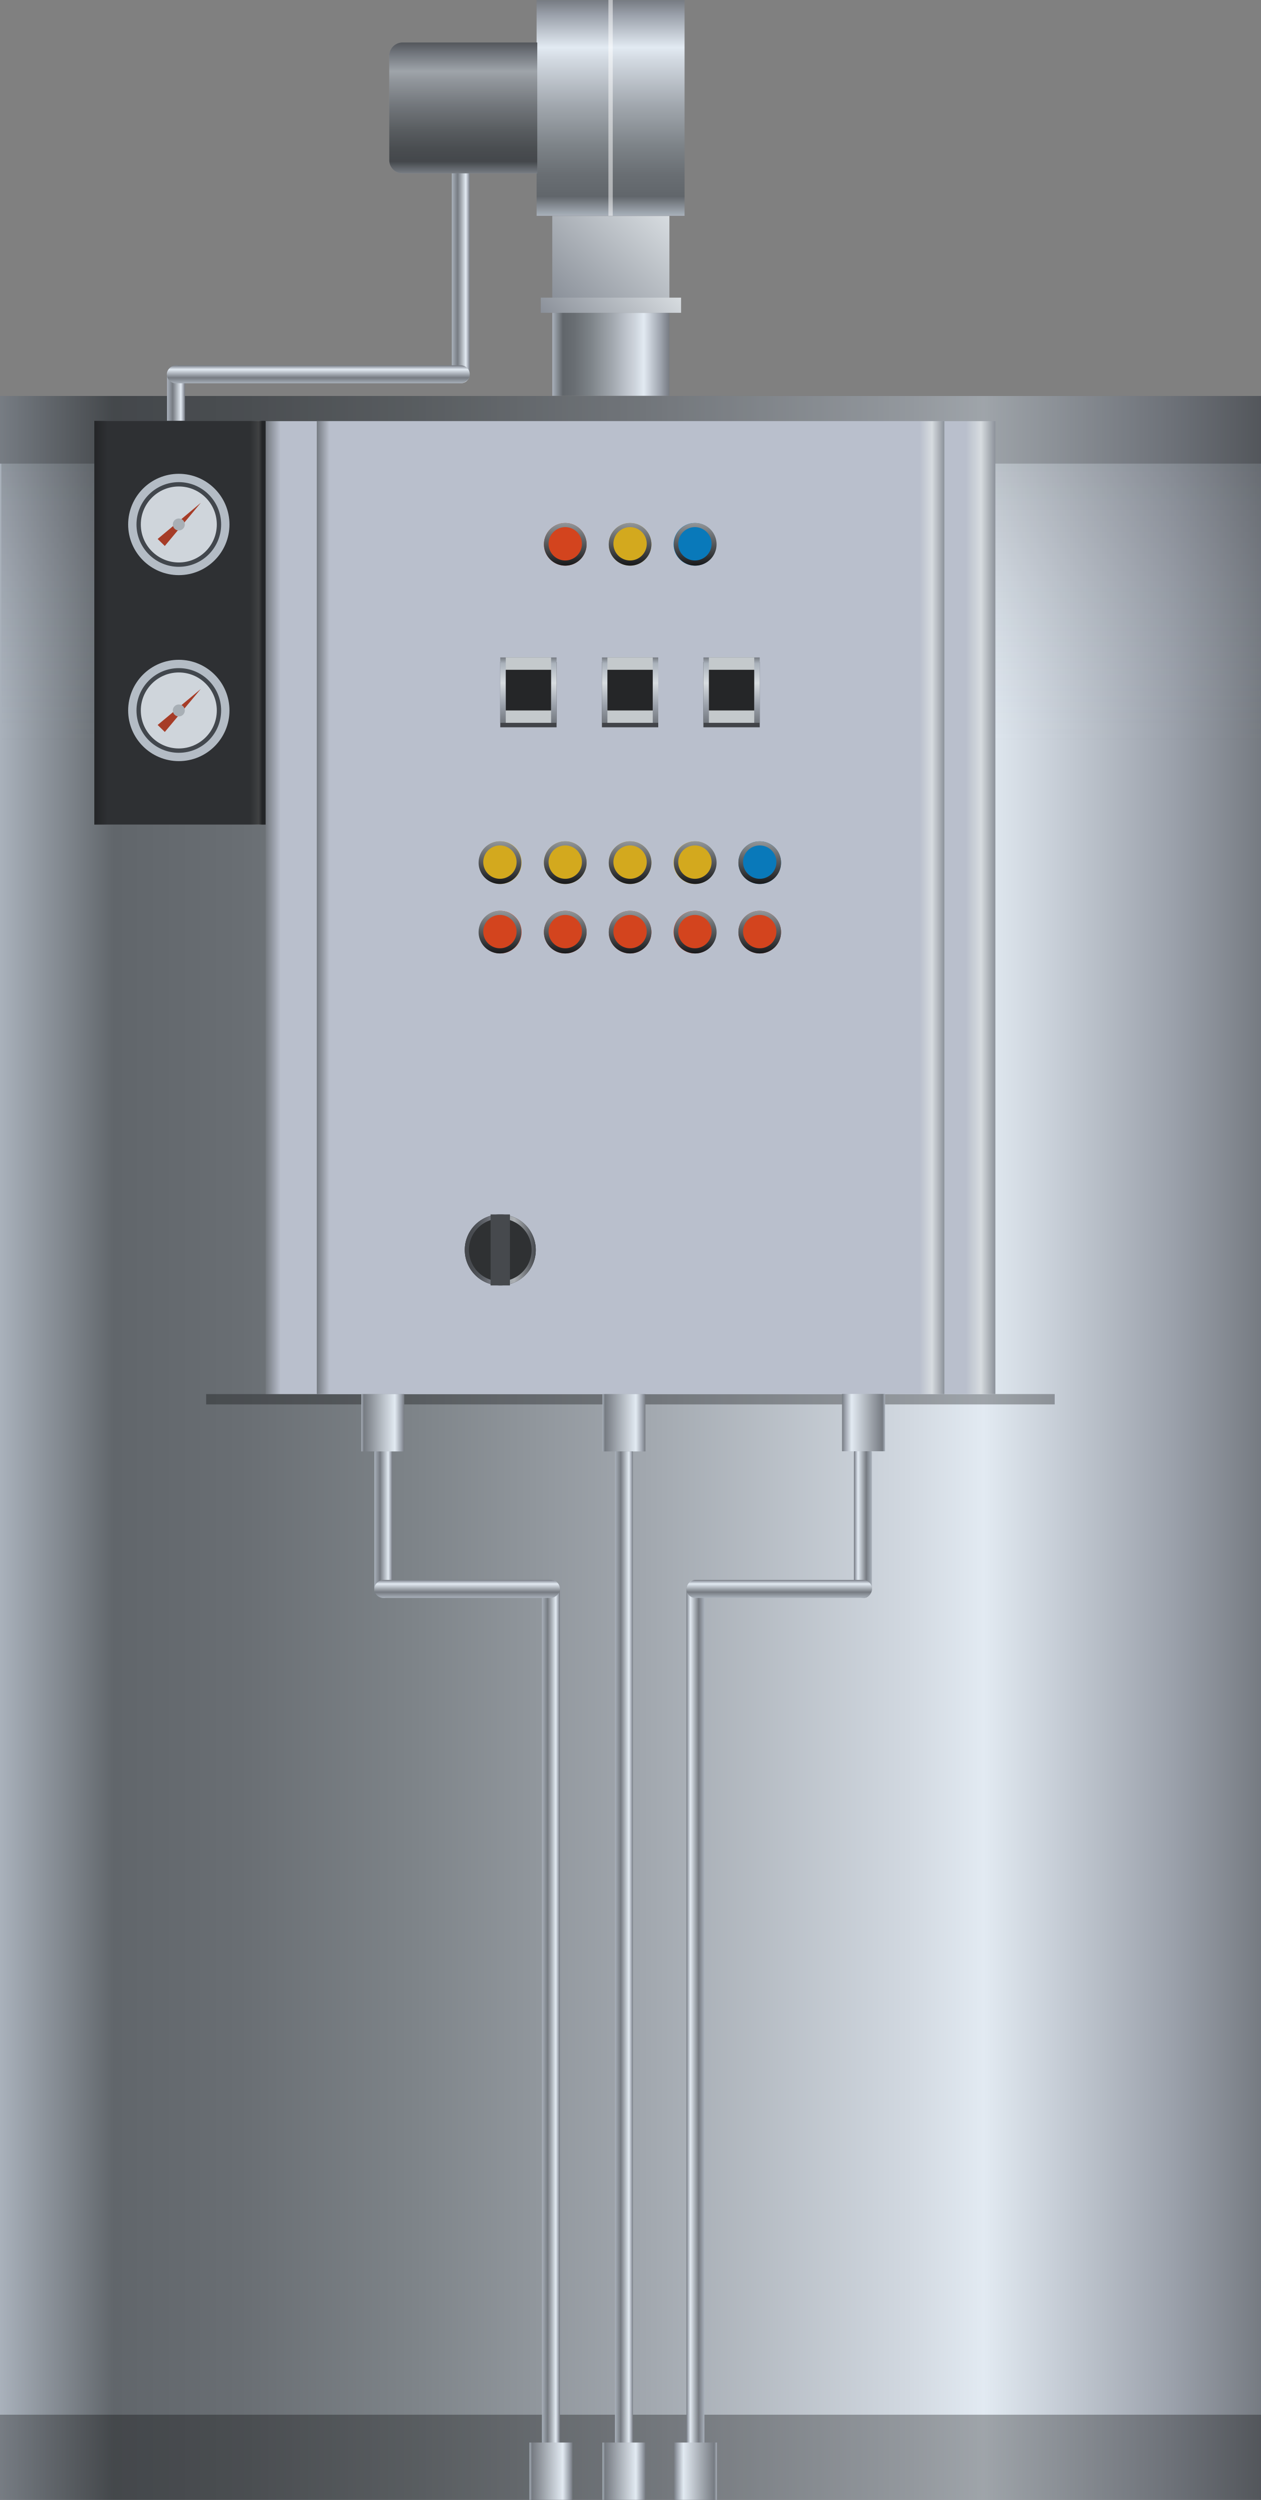 <svg xmlns="http://www.w3.org/2000/svg" xmlns:xlink="http://www.w3.org/1999/xlink" viewBox="0 0 75.67 150"><rect x="0" y="0" width="75.67" height="150" fill="#808080" stroke="none"/><defs><style>.cls-1{fill:url(#未命名的渐变_251);}.cls-2{fill:url(#未命名的渐变_397);}.cls-3{fill:url(#未命名的渐变_397-2);}.cls-4{fill:url(#未命名的渐变_397-3);}.cls-5{fill:url(#未命名的渐变_397-4);}.cls-6{opacity:0.3;}.cls-7{fill:#fff;opacity:0.5;}.cls-8{fill:url(#未命名的渐变_59);}.cls-9{fill:url(#未命名的渐变_59-2);}.cls-10{opacity:0.2;fill:url(#未命名的渐变_376);}.cls-11{fill:url(#未命名的渐变_455);}.cls-12{fill:url(#未命名的渐变_455-2);}.cls-13{fill:url(#未命名的渐变_251-2);}.cls-14{fill:url(#未命名的渐变_26);}.cls-15{fill:url(#未命名的渐变_251-3);}.cls-16{fill:url(#未命名的渐变_251-4);}.cls-17{fill:url(#未命名的渐变_26-2);}.cls-18{fill:url(#未命名的渐变_251-5);}.cls-19{fill:url(#未命名的渐变_26-3);}.cls-20{fill:url(#未命名的渐变_251-6);}.cls-21{fill:url(#未命名的渐变_251-7);}.cls-22{fill:url(#未命名的渐变_26-4);}.cls-23{fill:url(#未命名的渐变_26-5);}.cls-24{fill:url(#未命名的渐变_251-8);}.cls-25{fill:url(#未命名的渐变_26-6);}.cls-26{fill:#d3a91e;}.cls-27{fill:url(#未命名的渐变_240);}.cls-28{fill:url(#未命名的渐变_240-2);}.cls-29{fill:url(#未命名的渐变_240-3);}.cls-30{fill:url(#未命名的渐变_240-4);}.cls-31{fill:#0979ba;}.cls-32{fill:url(#未命名的渐变_240-5);}.cls-33{fill:#d3441e;}.cls-34{fill:url(#未命名的渐变_240-6);}.cls-35{fill:url(#未命名的渐变_240-7);}.cls-36{fill:url(#未命名的渐变_240-8);}.cls-37{fill:url(#未命名的渐变_240-9);}.cls-38{fill:url(#未命名的渐变_240-10);}.cls-39{fill:url(#未命名的渐变_240-11);}.cls-40{fill:url(#未命名的渐变_240-12);}.cls-41{fill:url(#未命名的渐变_240-13);}.cls-42,.cls-45{fill:#252628;}.cls-42{opacity:0.8;}.cls-43{fill:url(#未命名的渐变_118);}.cls-44{fill:#c4c9cc;}.cls-46{fill:url(#未命名的渐变_118-2);}.cls-47{fill:url(#未命名的渐变_118-3);}.cls-48{fill:#2f3133;}.cls-49{fill:url(#未命名的渐变_499);}.cls-50{fill:#46494d;}.cls-51{fill:url(#未命名的渐变_251-9);}.cls-52{fill:url(#未命名的渐变_306);}.cls-53{opacity:0.7;}.cls-54{fill:#42474d;stroke:#b4bcc5;stroke-miterlimit:10;stroke-width:0.5px;}.cls-55{fill:#cfd5db;}.cls-56{fill:#a63c27;}.cls-57{fill:#a8afb5;}.cls-58{fill:url(#未命名的渐变_251-10);}</style><linearGradient id="未命名的渐变_251" x1="102.19" y1="90.03" x2="101.12" y2="90.03" gradientTransform="matrix(1, 0, 0, -0.54, -74, 64.51)" gradientUnits="userSpaceOnUse"><stop offset="0" stop-color="#767b82"/><stop offset="0.07" stop-color="#9ba1ab"/><stop offset="0.22" stop-color="#e2eaf2"/><stop offset="0.68" stop-color="#767b82"/><stop offset="1" stop-color="#a9b1bb"/></linearGradient><linearGradient id="未命名的渐变_397" x1="75.67" y1="86.88" x2="0" y2="86.88" gradientUnits="userSpaceOnUse"><stop offset="0" stop-color="#767b82"/><stop offset="0.07" stop-color="#9ba1ab"/><stop offset="0.22" stop-color="#e2eaf2"/><stop offset="0.28" stop-color="#d1d8e0"/><stop offset="0.49" stop-color="#a1a7ae"/><stop offset="0.67" stop-color="#7e8489"/><stop offset="0.81" stop-color="#696e73"/><stop offset="0.91" stop-color="#61666b"/><stop offset="1" stop-color="#a9b1bb"/></linearGradient><linearGradient id="未命名的渐变_397-2" x1="40.17" y1="21.26" x2="33.14" y2="21.26" xlink:href="#未命名的渐变_397"/><linearGradient id="未命名的渐变_397-3" x1="43.49" y1="4.46" x2="30.54" y2="4.46" gradientTransform="translate(32.18 43.49) rotate(-90)" xlink:href="#未命名的渐变_397"/><linearGradient id="未命名的渐变_397-4" x1="40.94" y1="-4.38" x2="33.09" y2="-4.38" gradientTransform="translate(32.18 43.49) rotate(-90)" xlink:href="#未命名的渐变_397"/><linearGradient id="未命名的渐变_59" x1="39.66" y1="12.44" x2="33.65" y2="18.45" gradientUnits="userSpaceOnUse"><stop offset="0" stop-color="#d7dce0"/><stop offset="1" stop-color="#8a9099"/></linearGradient><linearGradient id="未命名的渐变_59-2" x1="38.99" y1="15.99" x2="34.33" y2="20.65" xlink:href="#未命名的渐变_59"/><linearGradient id="未命名的渐变_376" x1="37.88" y1="27.82" x2="37.88" y2="44.57" gradientUnits="userSpaceOnUse"><stop offset="0" stop-color="#2e3033"/><stop offset="1" stop-color="#9ba1ab" stop-opacity="0"/></linearGradient><linearGradient id="未命名的渐变_455" x1="2221.94" y1="-31.46" x2="2265.73" y2="-31.46" gradientTransform="translate(-2206 85.92)" gradientUnits="userSpaceOnUse"><stop offset="0" stop-color="#8b9199"/><stop offset="0.02" stop-color="#d7dce0"/><stop offset="0.04" stop-color="#b9bfcc"/><stop offset="0.98" stop-color="#b9bfcc"/><stop offset="1" stop-color="#767b82"/></linearGradient><linearGradient id="未命名的渐变_455-2" x1="2225" y1="-31.46" x2="2262.67" y2="-31.46" xlink:href="#未命名的渐变_455"/><linearGradient id="未命名的渐变_251-2" x1="97.54" y1="167.26" x2="96.46" y2="167.26" gradientTransform="translate(-74 -76)" xlink:href="#未命名的渐变_251"/><linearGradient id="未命名的渐变_26" x1="98.26" y1="161.37" x2="95.68" y2="161.37" gradientTransform="translate(-74 -76)" gradientUnits="userSpaceOnUse"><stop offset="0" stop-color="#767b82"/><stop offset="0.07" stop-color="#9ba1ab"/><stop offset="0.22" stop-color="#e2eaf2"/><stop offset="0.94" stop-color="#767b82"/><stop offset="1" stop-color="#a9b1bb"/></linearGradient><linearGradient id="未命名的渐变_251-3" x1="107.59" y1="197.12" x2="106.52" y2="197.12" gradientTransform="translate(-74 -76)" xlink:href="#未命名的渐变_251"/><linearGradient id="未命名的渐变_251-4" x1="100.68" y1="178.32" x2="99.6" y2="178.32" gradientTransform="translate(-72.11 -82.97)" xlink:href="#未命名的渐变_251"/><linearGradient id="未命名的渐变_26-2" x1="108.34" y1="224.28" x2="105.77" y2="224.28" xlink:href="#未命名的渐变_26"/><linearGradient id="未命名的渐变_251-5" x1="119.57" y1="167.26" x2="118.49" y2="167.26" gradientTransform="matrix(1, 0, 0, -1, -67.25, 258.53)" xlink:href="#未命名的渐变_251"/><linearGradient id="未命名的渐变_26-3" x1="120.3" y1="161.37" x2="117.72" y2="161.37" gradientTransform="matrix(1, 0, 0, -1, -67.2, 246.73)" xlink:href="#未命名的渐变_26"/><linearGradient id="未命名的渐变_251-6" x1="129.63" y1="197.12" x2="128.55" y2="197.12" gradientTransform="matrix(1, 0, 0, -1, -87.36, 318.25)" xlink:href="#未命名的渐变_251"/><linearGradient id="未命名的渐变_251-7" x1="100.68" y1="200.35" x2="99.6" y2="200.35" gradientTransform="matrix(1, 0, 0, -1, -53.38, 295.69)" xlink:href="#未命名的渐变_251"/><linearGradient id="未命名的渐变_26-4" x1="130.38" y1="224.28" x2="127.8" y2="224.28" gradientTransform="matrix(1, 0, 0, -1, -87.36, 372.56)" xlink:href="#未命名的渐变_26"/><linearGradient id="未命名的渐变_26-5" x1="112.73" y1="161.37" x2="110.15" y2="161.37" xlink:href="#未命名的渐变_26"/><linearGradient id="未命名的渐变_251-8" x1="111.98" y1="192.82" x2="110.9" y2="192.82" gradientTransform="translate(-74 -76)" xlink:href="#未命名的渐变_251"/><linearGradient id="未命名的渐变_26-6" x1="112.73" y1="224.28" x2="110.15" y2="224.28" xlink:href="#未命名的渐变_26"/><linearGradient id="未命名的渐变_240" x1="33.92" y1="53.04" x2="33.92" y2="50.48" gradientUnits="userSpaceOnUse"><stop offset="0" stop-color="#17181a"/><stop offset="1" stop-color="#929699"/></linearGradient><linearGradient id="未命名的渐变_240-2" x1="30.02" y1="53.04" x2="30.02" y2="50.48" xlink:href="#未命名的渐变_240"/><linearGradient id="未命名的渐变_240-3" x1="37.81" y1="53.04" x2="37.81" y2="50.48" xlink:href="#未命名的渐变_240"/><linearGradient id="未命名的渐变_240-4" x1="41.7" y1="53.04" x2="41.7" y2="50.48" xlink:href="#未命名的渐变_240"/><linearGradient id="未命名的渐变_240-5" x1="45.59" y1="53.04" x2="45.59" y2="50.48" xlink:href="#未命名的渐变_240"/><linearGradient id="未命名的渐变_240-6" x1="33.92" y1="33.94" x2="33.92" y2="31.38" xlink:href="#未命名的渐变_240"/><linearGradient id="未命名的渐变_240-7" x1="37.81" y1="33.94" x2="37.81" y2="31.38" xlink:href="#未命名的渐变_240"/><linearGradient id="未命名的渐变_240-8" x1="41.7" y1="33.94" x2="41.7" y2="31.38" xlink:href="#未命名的渐变_240"/><linearGradient id="未命名的渐变_240-9" x1="33.92" y1="57.21" x2="33.92" y2="54.65" xlink:href="#未命名的渐变_240"/><linearGradient id="未命名的渐变_240-10" x1="30.02" y1="57.21" x2="30.02" y2="54.65" xlink:href="#未命名的渐变_240"/><linearGradient id="未命名的渐变_240-11" x1="37.81" y1="57.21" x2="37.81" y2="54.65" xlink:href="#未命名的渐变_240"/><linearGradient id="未命名的渐变_240-12" x1="41.7" y1="57.21" x2="41.7" y2="54.65" xlink:href="#未命名的渐变_240"/><linearGradient id="未命名的渐变_240-13" x1="45.59" y1="57.21" x2="45.59" y2="54.65" xlink:href="#未命名的渐变_240"/><linearGradient id="未命名的渐变_118" x1="31.71" y1="43.37" x2="31.71" y2="39.45" gradientUnits="userSpaceOnUse"><stop offset="0.02" stop-color="#767b82"/><stop offset="0.27" stop-color="#9ba1ab"/><stop offset="0.61" stop-color="#d7dce0"/><stop offset="0.91" stop-color="#a9b1bb"/><stop offset="1" stop-color="#767b82"/></linearGradient><linearGradient id="未命名的渐变_118-2" x1="43.9" y1="43.37" x2="43.9" y2="39.45" xlink:href="#未命名的渐变_118"/><linearGradient id="未命名的渐变_118-3" x1="37.81" y1="43.37" x2="37.81" y2="39.45" xlink:href="#未命名的渐变_118"/><linearGradient id="未命名的渐变_499" x1="27.89" y1="75" x2="32.15" y2="75" gradientUnits="userSpaceOnUse"><stop offset="0" stop-color="#45484d"/><stop offset="0.11" stop-color="#494c51"/><stop offset="0.21" stop-color="#53575d"/><stop offset="0.31" stop-color="#666970"/><stop offset="0.41" stop-color="#7f838c"/><stop offset="0.45" stop-color="#8b9099"/><stop offset="0.7" stop-color="#abafb3"/><stop offset="1" stop-color="#45484d"/></linearGradient><linearGradient id="未命名的渐变_251-9" x1="85.09" y1="74.95" x2="84.02" y2="74.95" xlink:href="#未命名的渐变_251"/><linearGradient id="未命名的渐变_306" x1="56.25" y1="22.51" x2="56.25" y2="32.79" gradientTransform="translate(-45.45 9.72)" gradientUnits="userSpaceOnUse"><stop offset="0.02" stop-color="#767b82"/><stop offset="0.04" stop-color="#d7dce0"/><stop offset="0.09" stop-color="#9ba1ab"/><stop offset="0.92" stop-color="#9ba1ab"/><stop offset="1" stop-color="#767b82"/></linearGradient><linearGradient id="未命名的渐变_251-10" x1="173.56" y1="169.39" x2="172.48" y2="169.39" gradientTransform="translate(-153.92 -146.93)" xlink:href="#未命名的渐变_251"/></defs><title>IoT-Boliers(锅炉)-Oil fired boiler 2(燃油锅炉2)</title><g id="图层_2" data-name="图层 2"><g id="图层_21" data-name="图层 21"><g id="IoT-Boliers_锅炉_-Oil_fired_boiler_2_燃油锅炉2_" data-name="IoT-Boliers(锅炉)-Oil fired boiler 2(燃油锅炉2)"><rect class="cls-1" x="27.11" y="9.16" width="1.08" height="13.84" rx="0.54"/><rect class="cls-2" y="23.76" width="75.67" height="126.24"/><rect class="cls-3" x="33.14" y="18.77" width="7.03" height="4.98"/><rect class="cls-4" x="32.2" width="8.88" height="12.95"/><path class="cls-5" d="M24.17,2.55h8.07V10.4H24.17a.79.79,0,0,1-.81-.78V3.34A.8.8,0,0,1,24.17,2.55Z"/><path class="cls-6" d="M24.17,2.55h8.07V10.4H24.17a.79.79,0,0,1-.81-.78V3.34A.8.8,0,0,1,24.17,2.55Z"/><rect class="cls-7" x="36.51" width="0.26" height="12.95"/><rect class="cls-8" x="33.14" y="12.96" width="7.03" height="4.98"/><rect class="cls-9" x="32.45" y="17.86" width="8.42" height="0.91"/><rect class="cls-10" x="0.08" y="27.82" width="75.58" height="16.75"/><rect class="cls-6" y="144.89" width="75.67" height="5.11"/><rect class="cls-6" y="23.76" width="75.67" height="4.06"/><rect class="cls-6" x="12.37" y="83.65" width="50.92" height="0.62"/><rect class="cls-11" x="15.94" y="25.27" width="43.79" height="58.38" transform="translate(75.67 108.92) rotate(180)"/><rect class="cls-12" x="19" y="25.27" width="37.66" height="58.38" transform="translate(75.67 108.92) rotate(180)"/><rect class="cls-13" x="22.46" y="86.64" width="1.08" height="9.24" rx="0.54"/><rect class="cls-14" x="21.68" y="83.65" width="2.58" height="3.44"/><rect class="cls-15" x="32.52" y="94.8" width="1.08" height="52.64" rx="0.54"/><rect class="cls-16" x="27.49" y="89.78" width="1.08" height="11.14" rx="0.54" transform="translate(-67.32 123.37) rotate(-90)"/><rect class="cls-17" x="31.77" y="146.56" width="2.58" height="3.44"/><rect class="cls-18" x="51.25" y="86.64" width="1.08" height="9.24" rx="0.54" transform="matrix(-1, 0, 0, -1, 103.57, 182.53)"/><rect class="cls-19" x="50.52" y="83.65" width="2.58" height="3.44" transform="translate(103.63 170.73) rotate(-180)"/><rect class="cls-20" x="41.19" y="94.8" width="1.08" height="52.64" rx="0.54" transform="translate(83.46 242.25) rotate(180)"/><rect class="cls-21" x="46.22" y="89.78" width="1.08" height="11.14" rx="0.54" transform="translate(-48.59 142.1) rotate(-90)"/><rect class="cls-22" x="40.44" y="146.56" width="2.58" height="3.44" transform="translate(83.46 296.56) rotate(-180)"/><rect class="cls-23" x="36.15" y="83.65" width="2.58" height="3.44"/><rect class="cls-24" x="36.9" y="87.09" width="1.08" height="59.48"/><rect class="cls-25" x="36.15" y="146.56" width="2.58" height="3.44"/><circle class="cls-26" cx="33.92" cy="51.76" r="1.28"/><path class="cls-27" d="M33.92,50.73a1,1,0,1,1-1,1,1,1,0,0,1,1-1m0-.25a1.28,1.28,0,1,0,1.28,1.28,1.28,1.28,0,0,0-1.28-1.28Z"/><circle class="cls-26" cx="30.02" cy="51.76" r="1.28"/><path class="cls-28" d="M30,50.73a1,1,0,1,1-1,1,1,1,0,0,1,1-1m0-.25a1.28,1.28,0,1,0,1.28,1.28A1.28,1.28,0,0,0,30,50.48Z"/><circle class="cls-26" cx="37.81" cy="51.76" r="1.28"/><path class="cls-29" d="M37.81,50.73a1,1,0,1,1-1,1,1,1,0,0,1,1-1m0-.25a1.28,1.28,0,1,0,1.28,1.28,1.28,1.28,0,0,0-1.28-1.28Z"/><circle class="cls-26" cx="41.7" cy="51.76" r="1.28"/><path class="cls-30" d="M41.7,50.73a1,1,0,1,1-1,1,1,1,0,0,1,1-1m0-.25A1.28,1.28,0,1,0,43,51.76a1.28,1.28,0,0,0-1.28-1.28Z"/><circle class="cls-31" cx="45.59" cy="51.76" r="1.28"/><path class="cls-32" d="M45.59,50.73a1,1,0,1,1-1,1,1,1,0,0,1,1-1m0-.25a1.28,1.28,0,1,0,1.28,1.28,1.28,1.28,0,0,0-1.28-1.28Z"/><circle class="cls-33" cx="33.92" cy="32.66" r="1.28"/><path class="cls-34" d="M33.92,31.63a1,1,0,1,1-1,1,1,1,0,0,1,1-1m0-.25a1.28,1.28,0,1,0,1.28,1.28,1.28,1.28,0,0,0-1.28-1.28Z"/><circle class="cls-26" cx="37.81" cy="32.66" r="1.28"/><path class="cls-35" d="M37.81,31.63a1,1,0,1,1-1,1,1,1,0,0,1,1-1m0-.25a1.28,1.28,0,1,0,1.28,1.28,1.28,1.28,0,0,0-1.28-1.28Z"/><circle class="cls-31" cx="41.7" cy="32.66" r="1.28"/><path class="cls-36" d="M41.7,31.63a1,1,0,1,1-1,1,1,1,0,0,1,1-1m0-.25A1.28,1.28,0,1,0,43,32.66a1.28,1.28,0,0,0-1.28-1.28Z"/><circle class="cls-33" cx="33.92" cy="55.93" r="1.28"/><path class="cls-37" d="M33.92,54.9a1,1,0,1,1-1,1,1,1,0,0,1,1-1m0-.25a1.28,1.28,0,1,0,1.28,1.28,1.28,1.28,0,0,0-1.28-1.28Z"/><circle class="cls-33" cx="30.02" cy="55.93" r="1.28"/><path class="cls-38" d="M30,54.9a1,1,0,1,1-1,1,1,1,0,0,1,1-1m0-.25a1.28,1.28,0,1,0,1.28,1.28A1.28,1.28,0,0,0,30,54.65Z"/><circle class="cls-33" cx="37.81" cy="55.93" r="1.28"/><path class="cls-39" d="M37.81,54.9a1,1,0,1,1-1,1,1,1,0,0,1,1-1m0-.25a1.28,1.28,0,1,0,1.28,1.28,1.28,1.28,0,0,0-1.28-1.28Z"/><circle class="cls-33" cx="41.7" cy="55.93" r="1.28"/><path class="cls-40" d="M41.7,54.9a1,1,0,1,1-1,1,1,1,0,0,1,1-1m0-.25A1.28,1.28,0,1,0,43,55.93a1.28,1.28,0,0,0-1.28-1.28Z"/><circle class="cls-33" cx="45.59" cy="55.93" r="1.28"/><path class="cls-41" d="M45.59,54.9a1,1,0,1,1-1,1,1,1,0,0,1,1-1m0-.25a1.28,1.28,0,1,0,1.28,1.28,1.28,1.28,0,0,0-1.28-1.28Z"/><rect class="cls-42" x="30.02" y="39.72" width="3.38" height="3.92"/><rect class="cls-43" x="30.02" y="39.45" width="3.38" height="3.92"/><rect class="cls-44" x="30.35" y="39.45" width="2.72" height="3.92"/><rect class="cls-45" x="30.35" y="40.19" width="2.72" height="2.44"/><rect class="cls-42" x="42.21" y="39.72" width="3.38" height="3.92"/><rect class="cls-46" x="42.21" y="39.45" width="3.38" height="3.92"/><rect class="cls-44" x="42.54" y="39.45" width="2.72" height="3.92"/><rect class="cls-45" x="42.54" y="40.19" width="2.72" height="2.44"/><rect class="cls-42" x="36.12" y="39.72" width="3.38" height="3.92"/><rect class="cls-47" x="36.12" y="39.45" width="3.38" height="3.92"/><rect class="cls-44" x="36.45" y="39.45" width="2.72" height="3.92"/><rect class="cls-45" x="36.45" y="40.19" width="2.72" height="2.44"/><circle class="cls-48" cx="30.02" cy="75" r="2.13"/><path class="cls-49" d="M30,73.12A1.88,1.88,0,1,1,28.14,75,1.88,1.88,0,0,1,30,73.12m0-.25A2.13,2.13,0,1,0,32.15,75,2.13,2.13,0,0,0,30,72.87Z"/><rect class="cls-50" x="29.44" y="72.87" width="1.16" height="4.26"/><rect class="cls-51" x="10.02" y="21.92" width="1.08" height="4.54" rx="0.54"/><rect class="cls-52" x="-1.32" y="32.23" width="24.23" height="10.28" transform="translate(48.17 26.57) rotate(90)"/><rect class="cls-53" x="-1.32" y="32.23" width="24.23" height="10.28" transform="translate(48.17 26.57) rotate(90)"/><circle class="cls-54" cx="10.73" cy="31.47" r="2.79"/><circle class="cls-55" cx="10.73" cy="31.47" r="2.28"/><polygon class="cls-56" points="12.05 30.17 9.46 32.34 9.89 32.76 12.05 30.17"/><circle class="cls-57" cx="10.73" cy="31.47" r="0.36"/><circle class="cls-54" cx="10.73" cy="42.63" r="2.79"/><circle class="cls-55" cx="10.73" cy="42.63" r="2.28"/><polygon class="cls-56" points="12.05 41.34 9.46 43.5 9.89 43.92 12.05 41.34"/><circle class="cls-57" cx="10.73" cy="42.63" r="0.36"/><rect class="cls-58" x="18.57" y="13.37" width="1.08" height="18.18" rx="0.54" transform="translate(-3.36 41.57) rotate(-90)"/></g></g></g></svg>